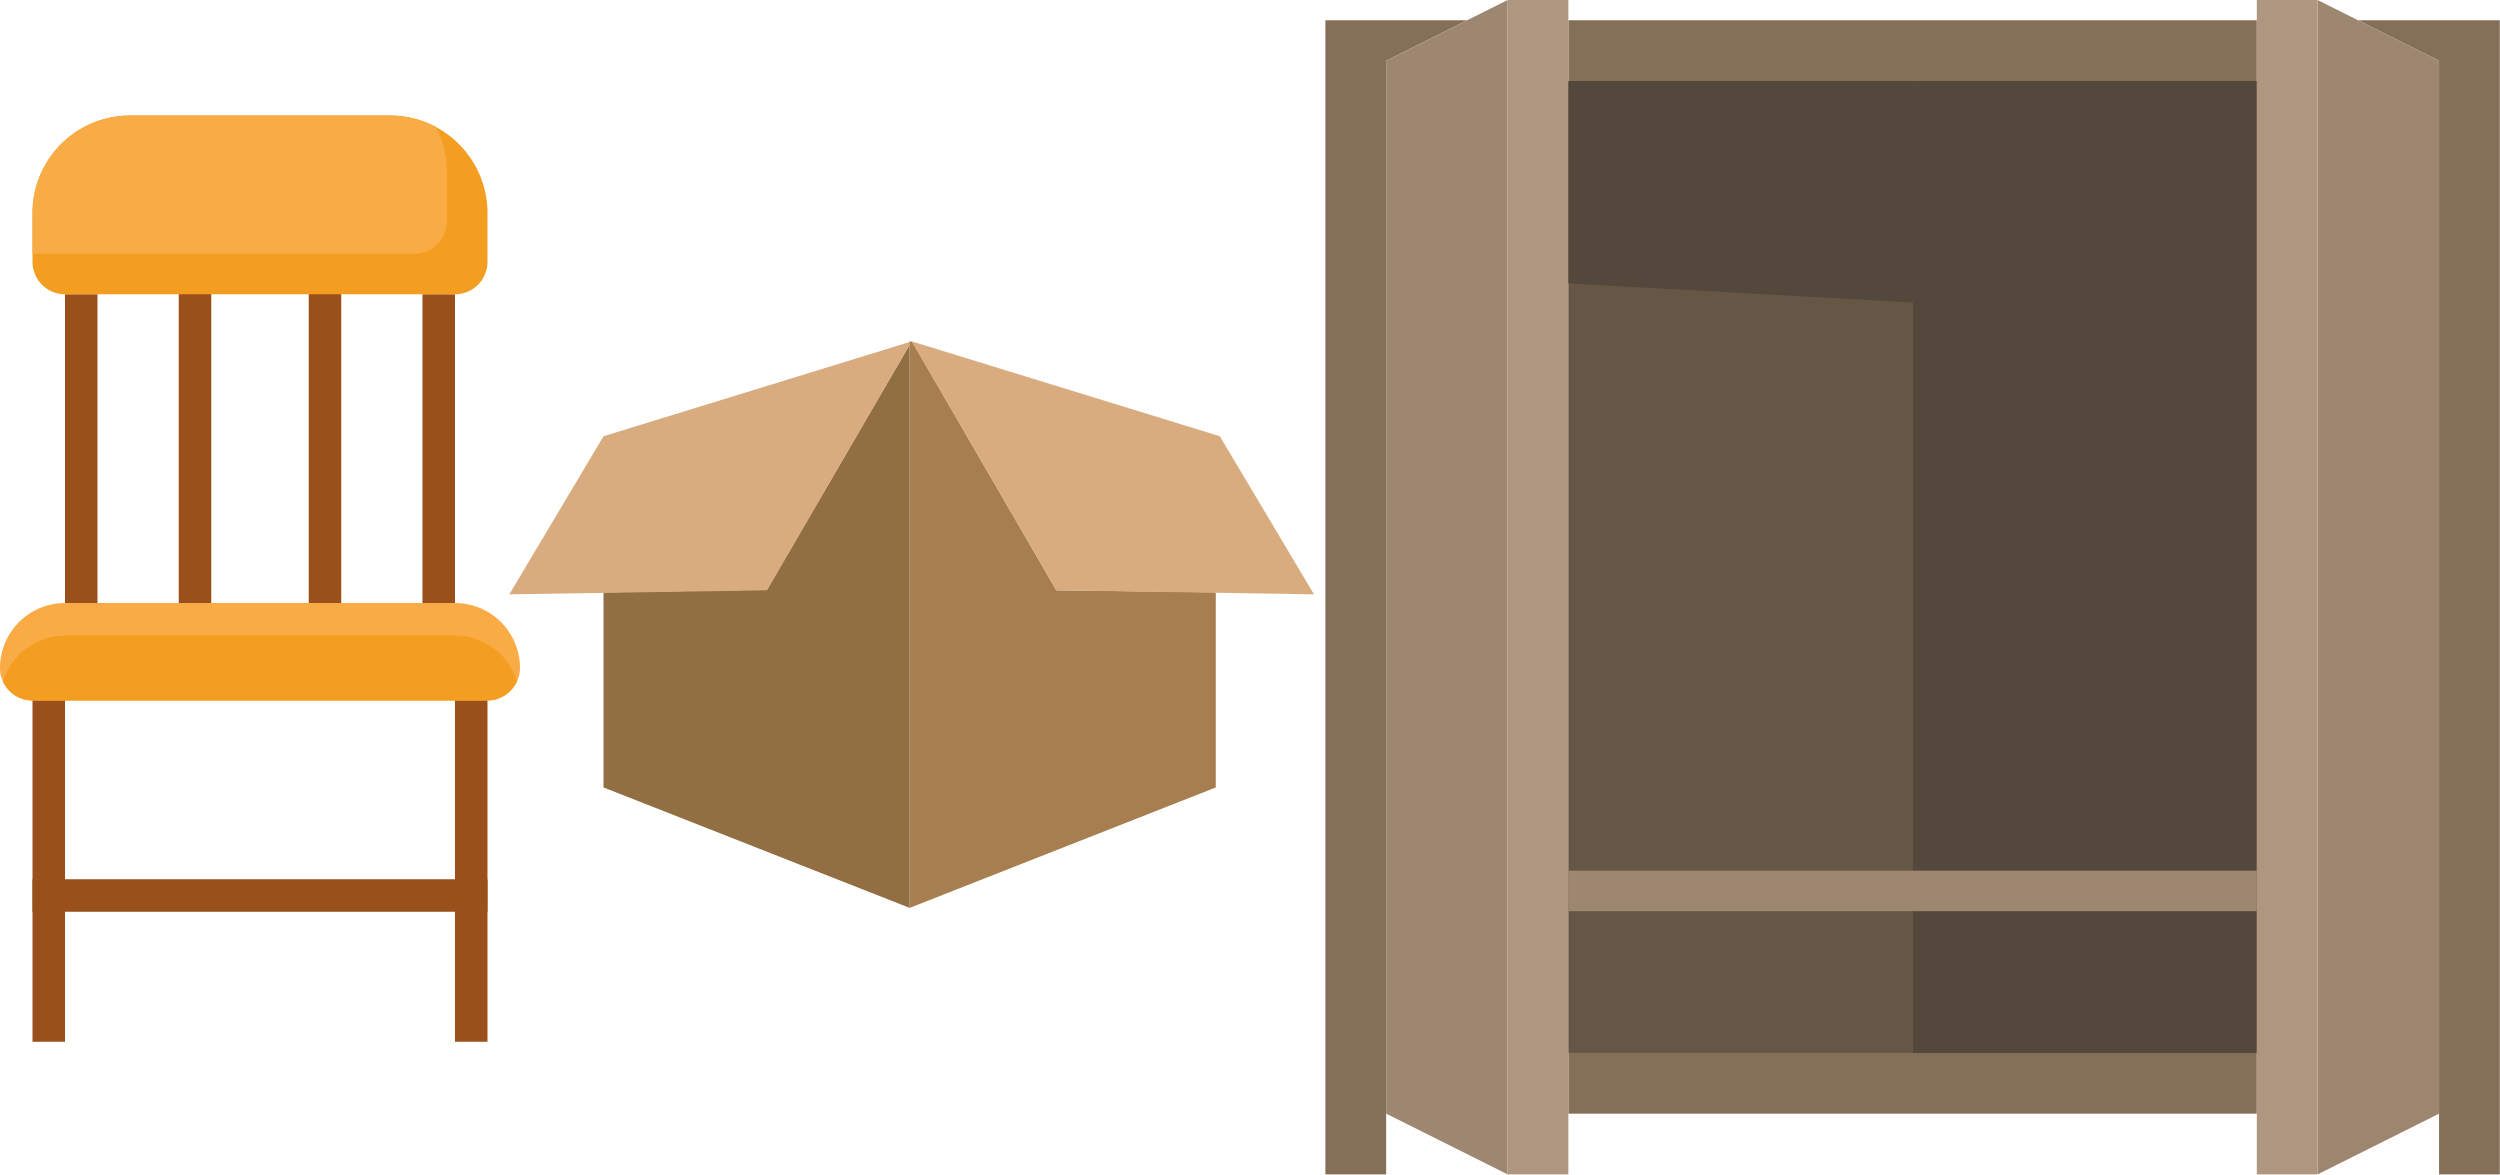 <?xml version="1.0" encoding="UTF-8" standalone="no"?>
<svg
   xmlns:dc="http://purl.org/dc/elements/1.1/"
   xmlns:cc="http://creativecommons.org/ns#"
   xmlns:rdf="http://www.w3.org/1999/02/22-rdf-syntax-ns#"
   xmlns:svg="http://www.w3.org/2000/svg"
   xmlns="http://www.w3.org/2000/svg"
   viewBox="0 0 157.544 74.021"
   version="1.1"
   id="svg481"
   width="157.544"
   height="74.021">
  <defs
     id="defs485" />
  <title
     id="title444">Layer closet</title>
  <style
     type="text/css"
     id="style446">
    .st0{fill:#847059;}
    .st1{fill:#665646;}
    .st2{fill:#54473B;}
    .st3{fill:#9E8771;}
    .st4{fill:#AF9680;}
    .st5{fill:none;stroke:#382016;stroke-width:2;stroke-miterlimit:10;}
    .st6{fill:none;stroke:#E0E1E2;stroke-width:2;stroke-linecap:round;stroke-miterlimit:10;}
  </style>
  <g
     id="g_box1"
     transform="matrix(0.106,0,0,0.106,32.096,21.427)">
    <path
       id="svg_box2"
       fill="#926e43"
       d="M 238,2.8 V 337.6 L 56,266 V 150 l 97.2,-1.6 z m 0,-2 v 0 L 56,57.2 Z" />
    <polygon
       id="svg_box3"
       fill="#d9ac80"
       points="239.2,0.8 56,57.2 0,151.2 153.2,148.8 " />
    <polygon
       id="svg_box4"
       fill="#a67e4f"
       points="420,150 325.2,148.8 239.6,1.2 238,0.8 238,337.6 420,266 " />
    <polygon
       id="svg_box5"
       fill="#d9ac80"
       points="239.2,0.8 422.4,57.2 478.4,151.2 325.2,148.8 " />
  </g>
  <g
     id="g_chair1"
     fill="#99501a"
     transform="matrix(1.024,0,0,1.024,1.7508718e-6,7.281)">
    <path
       id="svg_chair2"
       d="m 30,57 h -2 v -22 h -24 v 22 h -2 v -24 h 28 z" />
    <path
       id="svg_chair3"
       d="m 2,47 h 28 v 2 h -28 z" />
    <path
       id="svg_chair4"
       d="m 11,10 h 2 v 20 h -2 z" />
    <path
       id="svg_chair5"
       d="m 19,10 h 2 v 20 h -2 z" />
    <path
       id="svg_chair6"
       d="m 4,11 h 2 v 20 h -2 z" />
    <path
       id="svg_chair7"
       d="m 26,11 h 2 v 20 h -2 z" />
    <path
       id="svg_chair8"
       fill="#f9ac46"
       d="m 32,34 a 1.85,1.85 0 0 1 -0.18,0.81 1.84,1.84 0 0 1 -0.41,0.59 2,2 0 0 1 -1.41,0.6 h -28 a 2,2 0 0 1 -1.82,-1.18 1.85,1.85 0 0 1 -0.18,-0.82 4,4 0 0 1 4,-4 h 24 a 4,4 0 0 1 4,4 z" />
    <path
       id="svg_chair9"
       fill="#f49e21"
       d="m 31.82,34.81 a 1.84,1.84 0 0 1 -0.41,0.59 2,2 0 0 1 -1.41,0.6 h -28 a 2,2 0 0 1 -1.82,-1.18 4.18,4.18 0 0 1 1,-1.64 4,4 0 0 1 2.82,-1.18 h 24 a 4,4 0 0 1 3.82,2.81 z" />
    <path
       id="svg_chair10"
       fill="#f49e21"
       d="m 30,6 v 3 a 2,2 0 0 1 -2,2 h -24 a 2,2 0 0 1 -2,-2 v -3 a 6,6 0 0 1 6,-6 h 16 a 6,6 0 0 1 6,6 z" />
    <path
       id="svg_chair11"
       fill="#f9ac46"
       d="m 27.5,3.5 v 3 a 2,2 0 0 1 -2,2 h -23.5 v -2.5 a 6,6 0 0 1 6,-6 h 16 a 6,6 0 0 1 2.81,0.69 6,6 0 0 1 0.69,2.81 z" />
  </g>
  <g
     id="g_closet1"
     transform="matrix(1.276,0,0,1.276,83.523,0)">
    <rect
       x="12"
       y="1"
       class="st0"
       width="34"
       height="54"
       id="rect2420" />
    <polygon
       class="st0"
       points="3,58 3,55 3,3 7,1 0,1 0,58 "
       id="polygon2422" />
    <polygon
       class="st0"
       points="55,58 58,58 58,1 51,1 55,3 55,55 "
       id="polygon2424" />
    <rect
       x="12"
       y="4"
       class="st1"
       width="17"
       height="48"
       id="rect2426" />
    <rect
       x="29"
       y="4"
       class="st2"
       width="17"
       height="48"
       id="rect2428" />
    <polygon
       class="st3"
       points="9,0 9,58 3,55 3,3 "
       id="polygon2430" />
    <rect
       x="9"
       class="st4"
       width="3"
       height="58"
       id="rect2432"
       y="0" />
    <polygon
       class="st3"
       points="49,0 49,58 55,55 55,3 "
       id="polygon2434" />
    <rect
       x="46"
       class="st4"
       width="3"
       height="58"
       id="rect2436"
       y="0" />
    <path
       class="st5"
       d="M 29,19"
       id="path2438" />
    <path
       class="st5"
       d="M 12,19"
       id="path2440" />
    <path
       class="st6"
       d="M 43,12"
       id="path2442" />
    <path
       class="st6"
       d="M 32,12"
       id="path2444" />
    <polygon
       class="st2"
       points="12,14 12,4 29,4 30.1,15 "
       id="polygon2446" />
    <rect
       x="12"
       y="43"
       class="st3"
       width="34"
       height="2"
       id="rect2448" />
    <line
       class="st3"
       x1="46"
       y1="13"
       x2="46"
       y2="15"
       id="line2450" />
  </g>
</svg>
